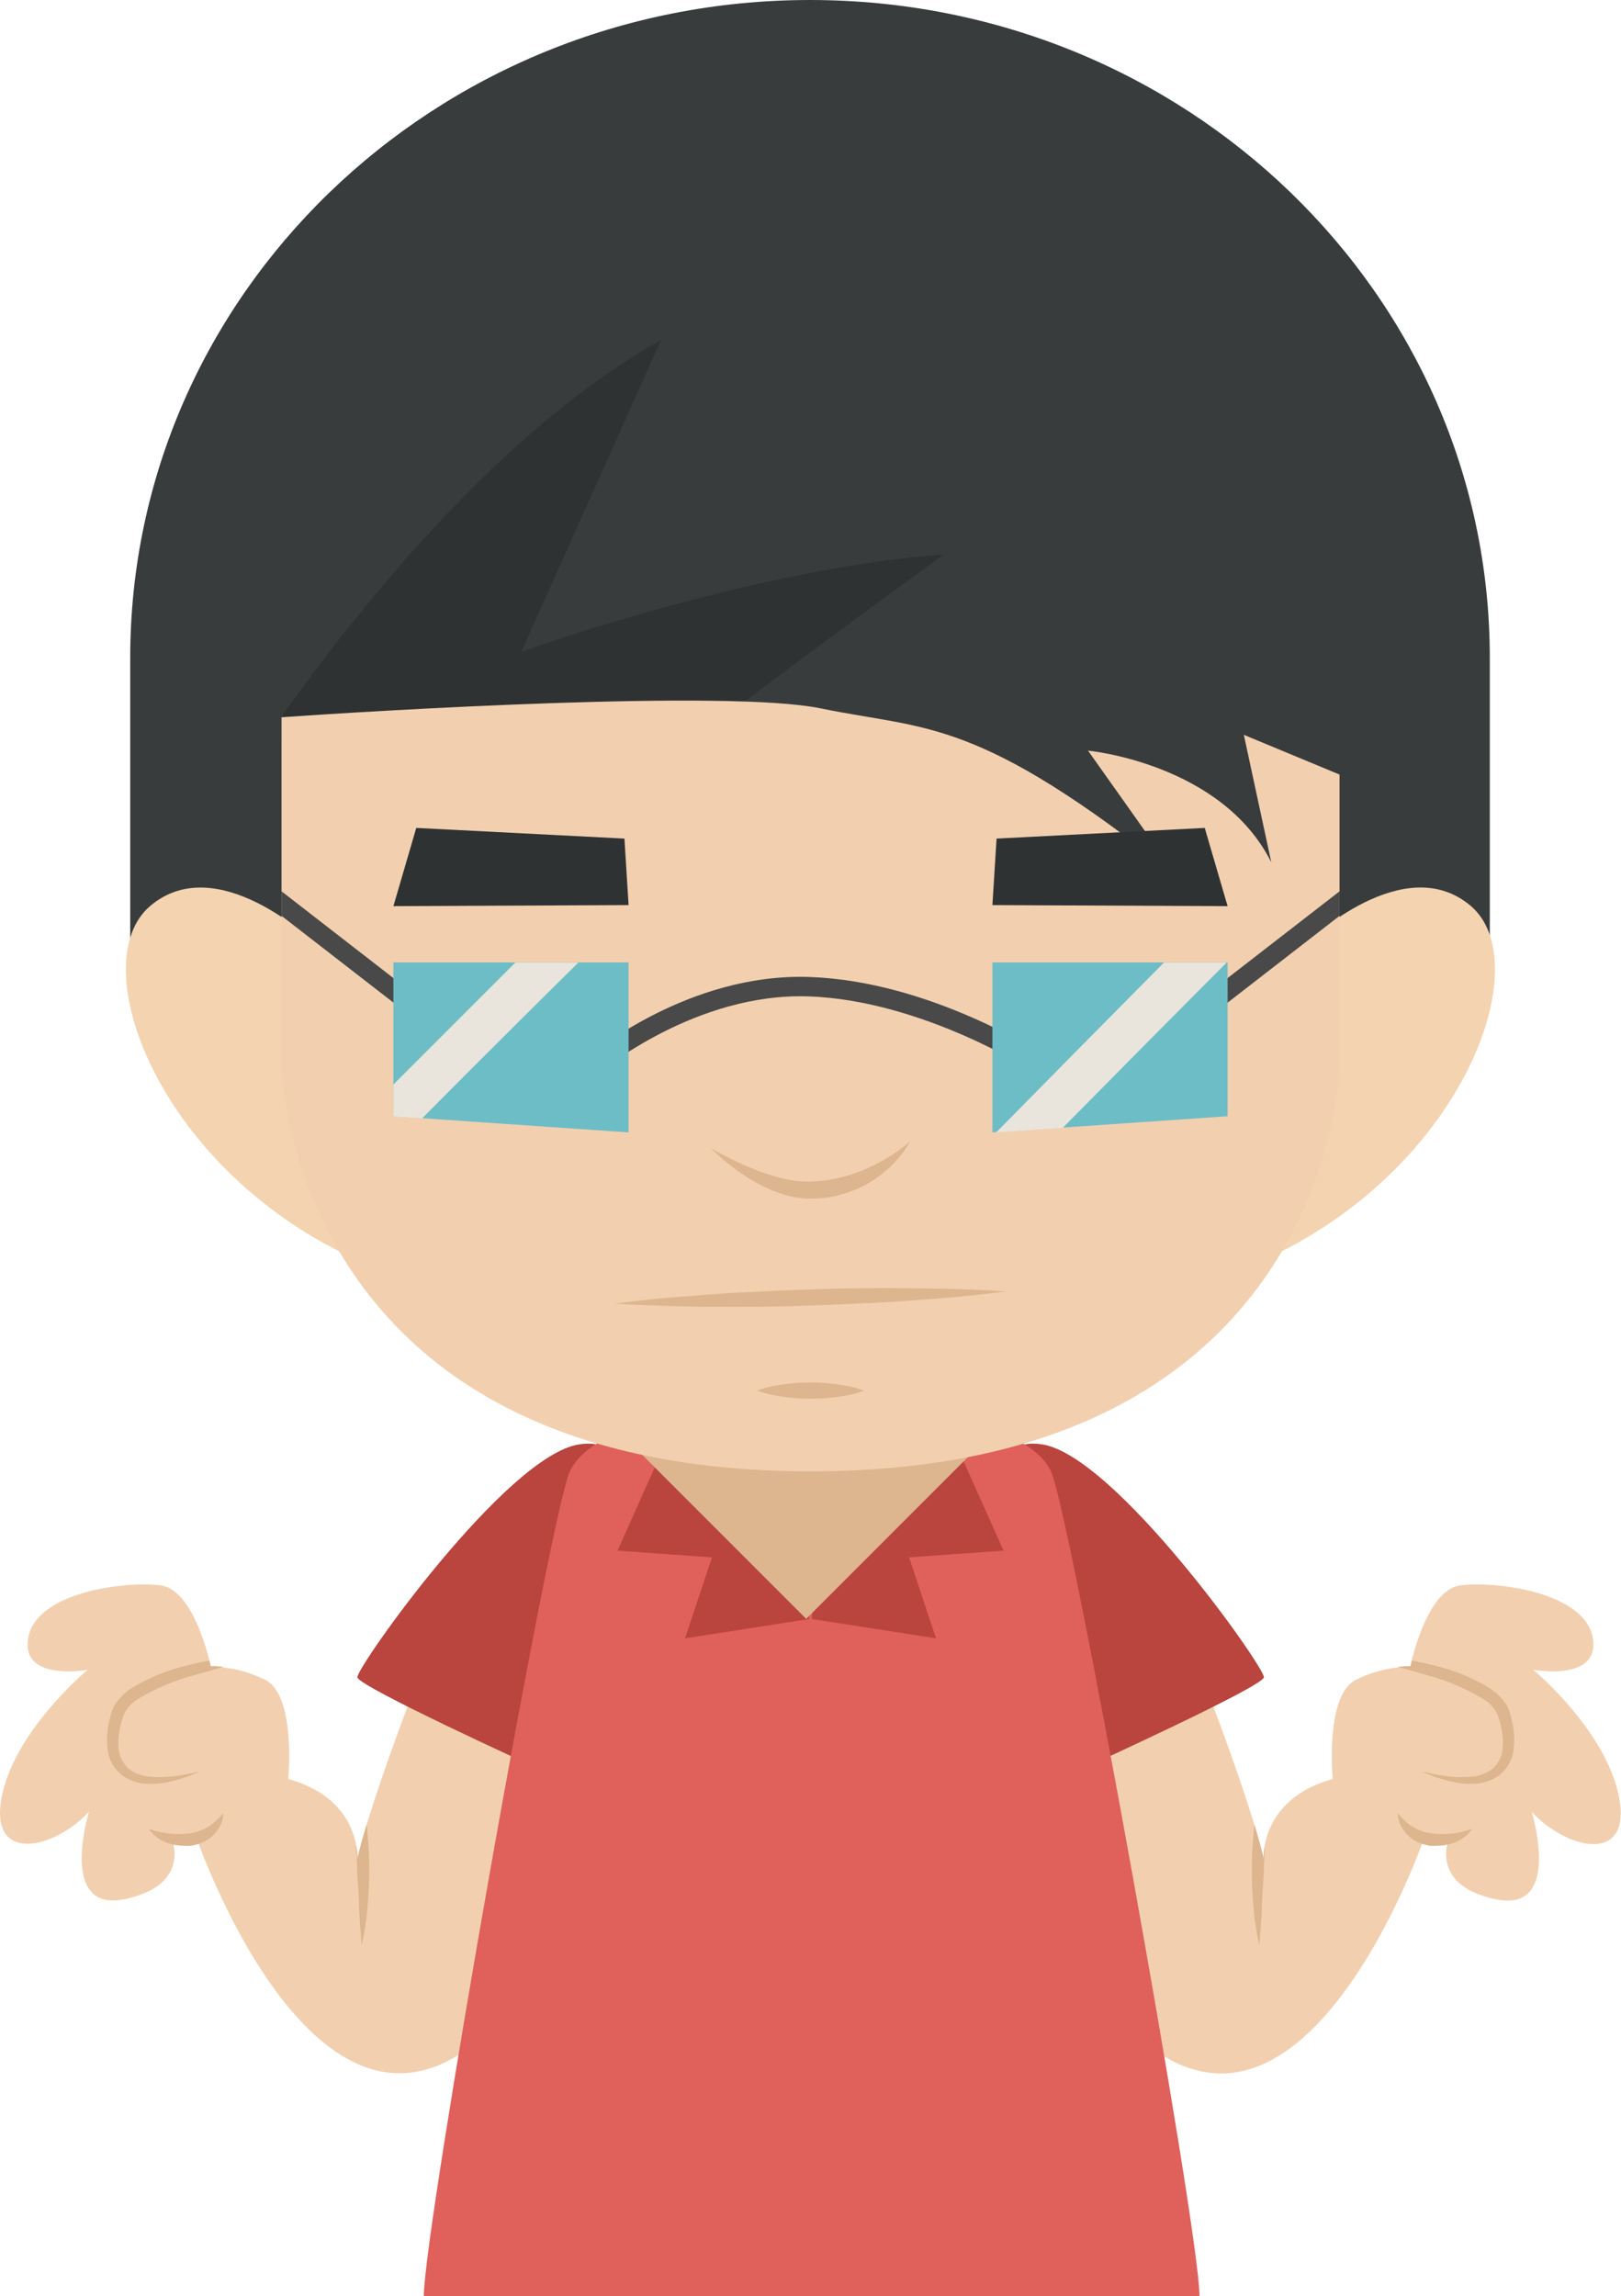 <svg xmlns="http://www.w3.org/2000/svg" viewBox="0 0 183.61 260"><defs><style>.cls-1{fill:#f2d0af;}.cls-2{fill:#ddb58e;}.cls-3{fill:#ba443e;}.cls-4{fill:#e0605c;}.cls-5{fill:#393c3d;}.cls-6{fill:#2f3233;}.cls-7{fill:#f4d3b0;}.cls-8{fill:#494949;}.cls-9{fill:#6dbdc6;}.cls-10{fill:#eae5dc;}</style></defs><title>资源 252</title><g id="图层_2" data-name="图层 2"><g id="Layer_1" data-name="Layer 1"><path class="cls-1" d="M135.7,188.71s5.66,14.32,7.43,21.74c0,0-.43-6.72,7.83-9,0,0-.94-9.72,2.78-11.31a14.11,14.11,0,0,1,6-1.41s1.76-8.67,5.65-9.2,14,.71,15,5.84-6.72,3.71-6.72,3.71,8.31,6.89,9.73,14.5-6,5.83-9.9,1.59c0,0,3.53,11.49-4.07,9.9s-5.3-6.9-5.3-6.9a4.08,4.08,0,0,1-2.83,0s-7.11,20.61-18.22,25.56c-4,1.81-8.63,1.53-13.59-2.57l-8.22-39.6Z"/><path class="cls-2" d="M161,200.59l1.58.34c.51.07,1.12.21,1.83.25a12.07,12.07,0,0,0,2.33,0,4.24,4.24,0,0,0,2.36-.93,3.48,3.48,0,0,0,1.12-2.41,7.17,7.17,0,0,0-.05-1.53,13.54,13.54,0,0,0-.35-1.59,3.91,3.91,0,0,0-1.82-2.33,23.75,23.75,0,0,0-6.13-2.63c-1.22-.36-2.4-.68-3.51-1a7.55,7.55,0,0,1,1.42-.08s.05-.25.15-.64c.74.14,1.5.3,2.27.5a21.54,21.54,0,0,1,6.6,2.66,6.94,6.94,0,0,1,1.45,1.32,4.05,4.05,0,0,1,.56.87,4.42,4.42,0,0,1,.32,1,9.13,9.13,0,0,1,.33,3.61,4.38,4.38,0,0,1-1.72,3.08,5.11,5.11,0,0,1-2.94.91,9,9,0,0,1-2.48-.27c-.71-.14-1.31-.37-1.81-.51C161.51,200.82,161,200.59,161,200.59Z"/><path class="cls-2" d="M166.73,207.09a9,9,0,0,1-1.49.42,6.85,6.85,0,0,1-.7.11c-.25,0-.5.07-.77.06a7.48,7.48,0,0,1-.82,0l-.77-.06-.91-.18a4.06,4.06,0,0,0-.66-.25c-.21-.12-.43-.25-.64-.35s-.38-.29-.56-.41c-.32-.29-.6-.56-.79-.77s-.29-.34-.29-.34a3.24,3.24,0,0,0,.45,1.62,7.87,7.87,0,0,0,.48.68,7.61,7.61,0,0,0,.72.64,8.39,8.39,0,0,0,1,.51l.9.23a8.59,8.59,0,0,0,1.09,0,4.54,4.54,0,0,0,1-.13,3.93,3.93,0,0,0,.88-.27,4.16,4.16,0,0,0,.73-.38,3.66,3.66,0,0,0,.92-.8A2.23,2.23,0,0,0,166.73,207.09Z"/><path class="cls-2" d="M143.26,209c0,.2,0,.4,0,.6-.1,1.32-.1,2.65-.2,3.9s-.12,2.41-.17,3.41-.13,1.84-.17,2.43l-.08.93a31.42,31.42,0,0,1-.56-3.33,47.9,47.9,0,0,1-.23-7.41c.07-1,.13-2,.23-2.93.42,1.41.8,2.74,1.07,3.89A7.26,7.26,0,0,1,143.26,209Z"/><path class="cls-3" d="M118,163.55c8.25,1.19,25.33,25.33,25.16,26.39S123.24,200,123.24,200L114,169.08S112.15,162.71,118,163.55Z"/><path class="cls-1" d="M47.91,188.71S42.25,203,40.48,210.45c0,0,.43-6.72-7.83-9,0,0,.94-9.72-2.77-11.31a14.14,14.14,0,0,0-6-1.41s-1.77-8.67-5.66-9.2-14,.71-15,5.84,6.72,3.71,6.72,3.71S1.59,196,.18,203.56s6,5.83,9.9,1.59c0,0-3.54,11.49,4.06,9.9s5.31-6.9,5.31-6.9a4.06,4.06,0,0,0,2.82,0s7.11,20.61,18.22,25.56c4,1.81,8.63,1.53,13.59-2.57l8.22-39.6Z"/><path class="cls-2" d="M22.65,200.59l-1.59.34c-.51.07-1.12.21-1.82.25a12.07,12.07,0,0,1-2.33,0,4.24,4.24,0,0,1-2.37-.93,3.52,3.52,0,0,1-1.12-2.41,7.18,7.18,0,0,1,.06-1.53,11.78,11.78,0,0,1,.35-1.59,3.89,3.89,0,0,1,1.81-2.33,23.9,23.9,0,0,1,6.13-2.63c1.23-.36,2.4-.68,3.52-1a7.56,7.56,0,0,0-1.42-.08l-.15-.64c-.75.14-1.5.3-2.28.5a21.64,21.64,0,0,0-6.6,2.66,7.47,7.47,0,0,0-1.45,1.32,4.05,4.05,0,0,0-.56.87,4.42,4.42,0,0,0-.32,1,9.32,9.32,0,0,0-.33,3.61,4.38,4.38,0,0,0,1.72,3.08,5.14,5.14,0,0,0,3,.91,8.9,8.9,0,0,0,2.47-.27c.72-.14,1.31-.37,1.81-.51C22.1,200.82,22.65,200.59,22.65,200.59Z"/><path class="cls-2" d="M16.88,207.09a9,9,0,0,0,1.49.42c.23,0,.45.1.7.11s.5.07.77.06a7.48,7.48,0,0,0,.82,0l.77-.06.91-.18a4.91,4.91,0,0,1,.66-.25c.21-.12.43-.25.65-.35a6.52,6.52,0,0,1,.55-.41,9.93,9.93,0,0,0,.79-.77c.18-.2.29-.34.29-.34a3.11,3.11,0,0,1-.45,1.62,6.15,6.15,0,0,1-.48.68,6.54,6.54,0,0,1-.72.64,8.26,8.26,0,0,1-1,.51l-.91.23a8.53,8.53,0,0,1-1.09,0,4.62,4.62,0,0,1-1-.13,3.93,3.93,0,0,1-.88-.27,4.16,4.16,0,0,1-.73-.38,3.85,3.85,0,0,1-.92-.8A2.23,2.23,0,0,1,16.88,207.09Z"/><path class="cls-2" d="M40.35,209c0,.2,0,.4,0,.6.1,1.32.1,2.65.2,3.9s.12,2.41.17,3.41.13,1.84.17,2.43.08.93.08.93a28.53,28.53,0,0,0,.56-3.33,47.79,47.79,0,0,0,.24-7.41c-.08-1-.14-2-.24-2.93-.42,1.41-.79,2.74-1.07,3.89A7.26,7.26,0,0,0,40.35,209Z"/><path class="cls-3" d="M65.64,163.55c-8.25,1.19-25.33,25.33-25.16,26.39S60.37,200,60.37,200l9.28-30.94S71.46,162.71,65.64,163.55Z"/><path class="cls-4" d="M93.56,160.92H74.73s-8,1.22-10.17,5.65S48.07,252.09,48,260h87.87c-.07-7.91-14.74-89.14-16.84-93.43s-10.17-5.65-10.17-5.65Z"/><polygon class="cls-3" points="78.05 157.47 69.95 175.59 80.64 176.35 77.59 185.52 91.66 183.33 89.2 157.47 78.05 157.47"/><polygon class="cls-3" points="105.56 157.47 113.67 175.59 102.97 176.35 106.02 185.52 91.95 183.33 94.41 157.47 105.56 157.47"/><rect class="cls-2" x="77.48" y="149.9" width="28.65" height="27.29" transform="translate(-88.76 112.81) rotate(-45)"/><path class="cls-5" d="M15.2,112.55H168.41c.16-1.54.29-3.13.34-4.81,0-.69,0-32.55,0-33.24,0-41.15-34.45-74.5-77-74.5s-77,33.35-77,74.5c0,.61,0,32.4,0,33C14.9,109.27,15,110.93,15.2,112.55Z"/><path class="cls-6" d="M59.05,73.81l15.82-35.3c-19.8,11-37.11,34.34-43,42.67v3.08c9,.27,44.73,1.12,52.06-4.49,8.4-6.42,23-17,23-17C85,64.41,59.05,73.81,59.05,73.81Z"/><path class="cls-7" d="M35.42,106.59S24.55,96.17,17,102.6s.67,29.26,22.62,39.69Z"/><path class="cls-7" d="M148.2,106.59s10.86-10.42,18.4-4-.67,29.26-22.61,39.69Z"/><path class="cls-1" d="M140.89,83.21,144,97.65C138.38,86.42,123.24,85,123.24,85l10.08,14.22c-22.69-18.11-28.19-16.51-40.34-19-10.44-2.17-50.1.23-61.09,1v39.31s.55,46.08,59.92,46.08,59.92-46.08,59.92-46.08V87.71Z"/><polygon class="cls-6" points="70.73 94.96 71.2 102.49 44.56 102.61 47.15 93.75 70.73 94.96"/><polygon class="cls-6" points="112.88 94.96 112.41 102.49 139.05 102.61 136.46 93.75 112.88 94.96"/><path class="cls-8" d="M117.31,121.49c-.13-.08-12.75-8.22-25.71-8.66-12.79-.45-23.53,8.49-23.64,8.58l-1.42-1.68c.46-.39,11.44-9.57,25.14-9.1s26.3,8.67,26.83,9Z"/><polygon class="cls-8" points="31.89 103.71 45.72 114.43 47.06 112.69 31.89 100.93 31.89 103.71"/><polygon class="cls-8" points="151.73 100.93 136.55 112.69 137.9 114.43 151.73 103.71 151.73 100.93"/><polygon class="cls-9" points="112.41 128.23 139.05 126.4 139.05 108.98 112.41 108.98 112.41 128.23"/><path class="cls-10" d="M131.84,109c-5.53,5.57-14.08,14.23-19,19.23l7.54-.52c6.74-6.82,14.52-14.68,18.56-18.71Z"/><polygon class="cls-9" points="71.2 128.23 44.56 126.4 44.56 108.98 71.2 108.98 71.2 128.23"/><path class="cls-10" d="M65.51,109H58.37q-6.9,6.9-13.81,13.81v3.61l3.25.22Q56.61,117.77,65.51,109Z"/><path class="cls-2" d="M103.11,129.23a13,13,0,0,1-11.26,6.5C86,135.78,80.51,130,80.51,130s6.3,3.8,10.89,3.8C98.14,133.83,103.11,129.23,103.11,129.23Z"/><path class="cls-2" d="M69.61,147.61l1.9-.23c1.21-.12,2.94-.35,5-.5s4.5-.37,7.1-.51,5.38-.26,8.16-.36,5.55-.14,8.15-.15,5,.06,7.11.08,3.83.14,5,.18l1.92.12-1.91.23c-1.21.12-2.94.35-5,.5s-4.5.37-7.1.51-5.38.26-8.15.36-5.55.14-8.16.14-5,0-7.11-.07-3.83-.14-5-.18Z"/><path class="cls-2" d="M85.74,157.47a11.15,11.15,0,0,1,1.89-.53,22.54,22.54,0,0,1,8.35,0,10.79,10.79,0,0,1,1.89.53A10.79,10.79,0,0,1,96,158a22.22,22.22,0,0,1-4.17.38,21.39,21.39,0,0,1-4.18-.39A11.82,11.82,0,0,1,85.74,157.47Z"/></g></g></svg>